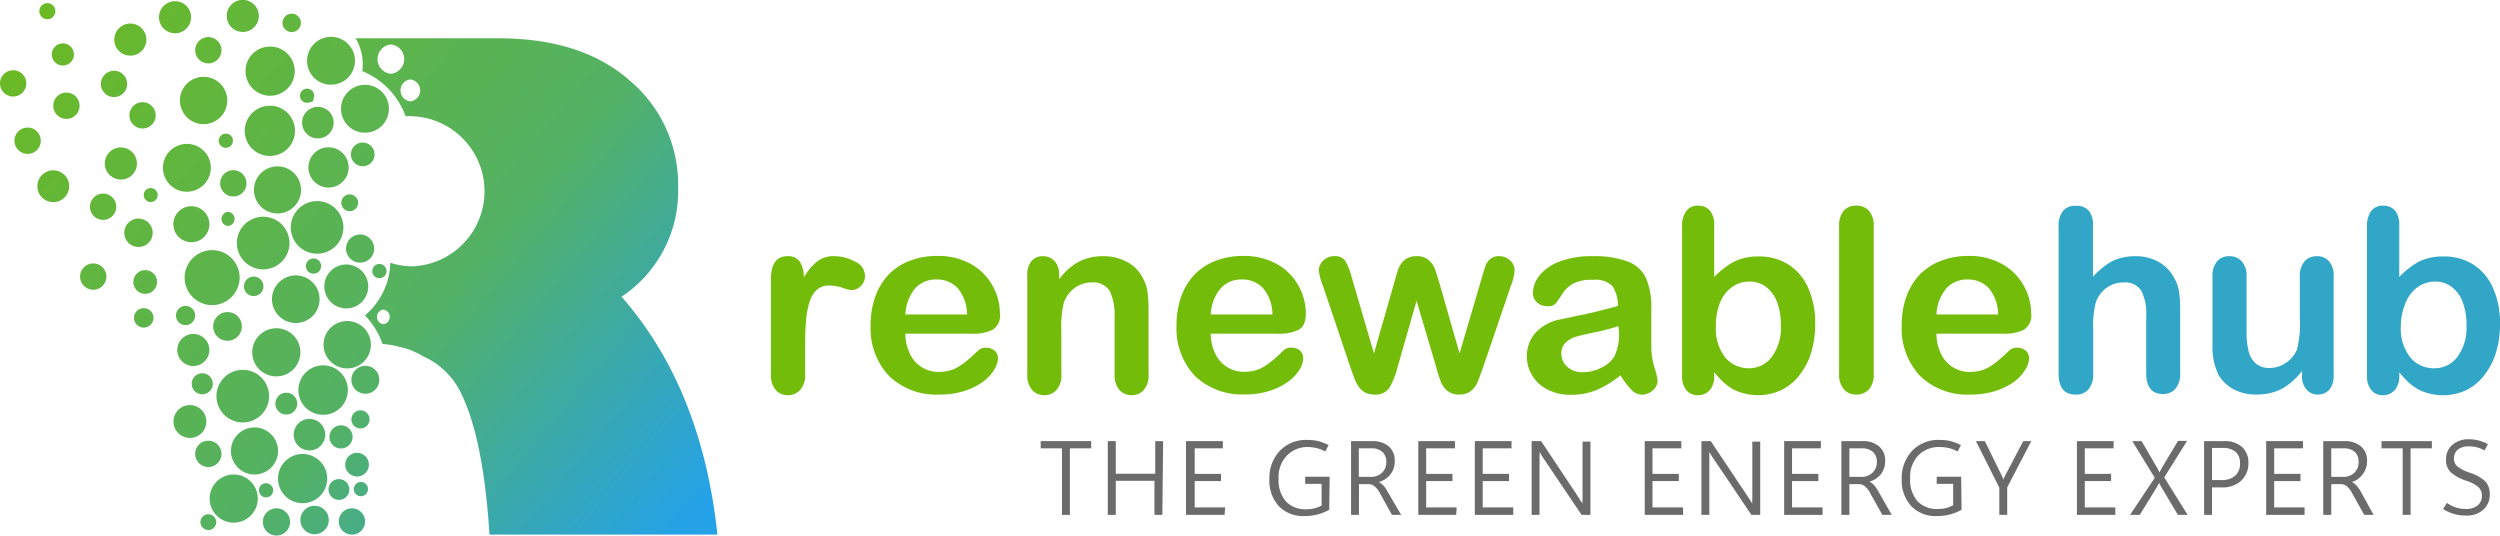<svg xmlns="http://www.w3.org/2000/svg" xmlns:xlink="http://www.w3.org/1999/xlink" viewBox="0 0 190.09 40.75"><defs><style>.cls-1{fill:url(#linear-gradient);}.cls-2{fill:url(#linear-gradient-2);}.cls-3{fill:url(#linear-gradient-3);}.cls-4{fill:url(#linear-gradient-4);}.cls-5{fill:url(#linear-gradient-5);}.cls-6{fill:url(#linear-gradient-6);}.cls-7{fill:url(#linear-gradient-7);}.cls-8{fill:url(#linear-gradient-8);}.cls-9{fill:url(#linear-gradient-9);}.cls-10{fill:url(#linear-gradient-10);}.cls-11{fill:url(#linear-gradient-11);}.cls-12{fill:url(#linear-gradient-12);}.cls-13{fill:url(#linear-gradient-13);}.cls-14{fill:url(#linear-gradient-14);}.cls-15{fill:url(#linear-gradient-15);}.cls-16{fill:url(#linear-gradient-16);}.cls-17{fill:url(#linear-gradient-17);}.cls-18{fill:url(#linear-gradient-18);}.cls-19{fill:url(#linear-gradient-19);}.cls-20{fill:url(#linear-gradient-20);}.cls-21{fill:url(#linear-gradient-21);}.cls-22{fill:url(#linear-gradient-22);}.cls-23{fill:url(#linear-gradient-23);}.cls-24{fill:url(#linear-gradient-24);}.cls-25{fill:url(#linear-gradient-25);}.cls-26{fill:url(#linear-gradient-26);}.cls-27{fill:url(#linear-gradient-27);}.cls-28{fill:url(#linear-gradient-28);}.cls-29{fill:url(#linear-gradient-29);}.cls-30{fill:url(#linear-gradient-30);}.cls-31{fill:url(#linear-gradient-31);}.cls-32{fill:url(#linear-gradient-32);}.cls-33{fill:url(#linear-gradient-33);}.cls-34{fill:url(#linear-gradient-34);}.cls-35{fill:url(#linear-gradient-35);}.cls-36{fill:url(#linear-gradient-36);}.cls-37{fill:url(#linear-gradient-37);}.cls-38{fill:url(#linear-gradient-38);}.cls-39{fill:url(#linear-gradient-39);}.cls-40{fill:url(#linear-gradient-40);}.cls-41{fill:url(#linear-gradient-41);}.cls-42{fill:url(#linear-gradient-42);}.cls-43{fill:url(#linear-gradient-43);}.cls-44{fill:url(#linear-gradient-44);}.cls-45{fill:url(#linear-gradient-45);}.cls-46{fill:url(#linear-gradient-46);}.cls-47{fill:url(#linear-gradient-47);}.cls-48{fill:url(#linear-gradient-48);}.cls-49{fill:url(#linear-gradient-49);}.cls-50{fill:url(#linear-gradient-50);}.cls-51{fill:url(#linear-gradient-51);}.cls-52{fill:url(#linear-gradient-52);}.cls-53{fill:url(#linear-gradient-53);}.cls-54{fill:url(#linear-gradient-54);}.cls-55{fill:url(#linear-gradient-55);}.cls-56{fill:url(#linear-gradient-56);}.cls-57{fill:url(#linear-gradient-57);}.cls-58{fill:url(#linear-gradient-58);}.cls-59{fill:url(#linear-gradient-59);}.cls-60{fill:url(#linear-gradient-60);}.cls-61{fill:url(#linear-gradient-61);}.cls-62{fill:url(#linear-gradient-62);}.cls-63{fill:url(#linear-gradient-63);}.cls-64{fill:url(#linear-gradient-64);}.cls-65{fill:url(#linear-gradient-65);}.cls-66{fill:url(#linear-gradient-66);}.cls-67{fill:url(#linear-gradient-67);}.cls-68{fill:url(#linear-gradient-68);}.cls-69{fill:url(#linear-gradient-69);}.cls-70{fill:url(#linear-gradient-70);}.cls-71{fill:url(#linear-gradient-71);}.cls-72{fill:url(#linear-gradient-72);}.cls-73{fill:#74bc0a;}.cls-74{fill:#31a6c6;}.cls-75{fill:#6b6b6b;}</style><linearGradient id="linear-gradient" x1="-18.06" y1="-0.05" x2="45.93" y2="53.64" gradientUnits="userSpaceOnUse"><stop offset="0" stop-color="#76bd04"/><stop offset="0.67" stop-color="#53b165"/><stop offset="0.97" stop-color="#25a2e7"/></linearGradient><linearGradient id="linear-gradient-2" x1="-15.88" y1="-2.64" x2="48.1" y2="51.05" xlink:href="#linear-gradient"/><linearGradient id="linear-gradient-3" x1="-19.7" y1="1.9" x2="44.29" y2="55.59" xlink:href="#linear-gradient"/><linearGradient id="linear-gradient-4" x1="-19.22" y1="1.34" x2="44.77" y2="55.03" xlink:href="#linear-gradient"/><linearGradient id="linear-gradient-5" x1="-8.97" y1="-10.88" x2="55.01" y2="42.82" xlink:href="#linear-gradient"/><linearGradient id="linear-gradient-6" x1="-15.23" y1="-3.42" x2="48.76" y2="50.27" xlink:href="#linear-gradient"/><linearGradient id="linear-gradient-7" x1="-9.33" y1="-13.18" x2="54.65" y2="40.51" xlink:href="#linear-gradient"/><linearGradient id="linear-gradient-8" x1="-11.8" y1="-7.51" x2="52.19" y2="46.18" xlink:href="#linear-gradient"/><linearGradient id="linear-gradient-9" x1="-2.5" y1="-18.59" x2="61.49" y2="35.1" xlink:href="#linear-gradient"/><linearGradient id="linear-gradient-10" x1="-9.06" y1="-10.77" x2="54.92" y2="42.92" xlink:href="#linear-gradient"/><linearGradient id="linear-gradient-11" x1="-7.22" y1="-12.96" x2="56.77" y2="40.73" xlink:href="#linear-gradient"/><linearGradient id="linear-gradient-12" x1="-3.41" y1="-17.5" x2="60.57" y2="36.19" xlink:href="#linear-gradient"/><linearGradient id="linear-gradient-13" x1="-4.74" y1="-15.92" x2="59.25" y2="37.77" xlink:href="#linear-gradient"/><linearGradient id="linear-gradient-14" x1="-8.8" y1="-11.08" x2="55.19" y2="42.61" xlink:href="#linear-gradient"/><linearGradient id="linear-gradient-15" x1="-16.45" y1="-1.96" x2="47.53" y2="51.73" xlink:href="#linear-gradient"/><linearGradient id="linear-gradient-16" x1="-12.8" y1="-6.31" x2="51.18" y2="47.38" xlink:href="#linear-gradient"/><linearGradient id="linear-gradient-17" x1="-10.65" y1="-8.87" x2="53.33" y2="44.82" xlink:href="#linear-gradient"/><linearGradient id="linear-gradient-18" x1="-10.33" y1="-9.26" x2="53.66" y2="44.43" xlink:href="#linear-gradient"/><linearGradient id="linear-gradient-19" x1="-5.19" y1="-15.38" x2="58.8" y2="38.31" xlink:href="#linear-gradient"/><linearGradient id="linear-gradient-20" x1="-14.54" y1="-4.24" x2="49.45" y2="49.45" xlink:href="#linear-gradient"/><linearGradient id="linear-gradient-21" x1="-7.41" y1="-12.74" x2="56.58" y2="40.95" xlink:href="#linear-gradient"/><linearGradient id="linear-gradient-22" x1="-17.36" y1="-0.88" x2="46.63" y2="52.81" xlink:href="#linear-gradient"/><linearGradient id="linear-gradient-23" x1="-2.69" y1="-18.37" x2="61.3" y2="35.33" xlink:href="#linear-gradient"/><linearGradient id="linear-gradient-24" x1="-18.82" y1="0.86" x2="45.17" y2="54.55" xlink:href="#linear-gradient"/><linearGradient id="linear-gradient-25" x1="-16.93" y1="-1.4" x2="47.06" y2="52.29" xlink:href="#linear-gradient"/><linearGradient id="linear-gradient-26" x1="-17.84" y1="-0.32" x2="46.15" y2="53.38" xlink:href="#linear-gradient"/><linearGradient id="linear-gradient-27" x1="-16.8" y1="-1.55" x2="47.18" y2="52.15" xlink:href="#linear-gradient"/><linearGradient id="linear-gradient-28" x1="-9.19" y1="-10.61" x2="54.79" y2="43.08" xlink:href="#linear-gradient"/><linearGradient id="linear-gradient-29" x1="-10.93" y1="-8.55" x2="53.06" y2="45.15" xlink:href="#linear-gradient"/><linearGradient id="linear-gradient-30" x1="-9.36" y1="-10.41" x2="54.63" y2="43.28" xlink:href="#linear-gradient"/><linearGradient id="linear-gradient-31" x1="-6.75" y1="-13.53" x2="57.24" y2="40.17" xlink:href="#linear-gradient"/><linearGradient id="linear-gradient-32" x1="-15.3" y1="-3.34" x2="48.69" y2="50.36" xlink:href="#linear-gradient"/><linearGradient id="linear-gradient-33" x1="-5.45" y1="-15.07" x2="58.53" y2="38.62" xlink:href="#linear-gradient"/><linearGradient id="linear-gradient-34" x1="-12.72" y1="-6.42" x2="51.27" y2="47.28" xlink:href="#linear-gradient"/><linearGradient id="linear-gradient-35" x1="-13.56" y1="-5.41" x2="50.43" y2="48.28" xlink:href="#linear-gradient"/><linearGradient id="linear-gradient-36" x1="-11.65" y1="-7.69" x2="52.34" y2="46" xlink:href="#linear-gradient"/><linearGradient id="linear-gradient-37" x1="-16.98" y1="-1.33" x2="47.01" y2="52.36" xlink:href="#linear-gradient"/><linearGradient id="linear-gradient-38" x1="-21.26" y1="3.77" x2="42.72" y2="57.46" xlink:href="#linear-gradient"/><linearGradient id="linear-gradient-39" x1="-23.8" y1="6.79" x2="40.19" y2="60.48" xlink:href="#linear-gradient"/><linearGradient id="linear-gradient-40" x1="-20.62" y1="3.01" x2="43.37" y2="56.7" xlink:href="#linear-gradient"/><linearGradient id="linear-gradient-41" x1="-22.13" y1="4.81" x2="41.86" y2="58.5" xlink:href="#linear-gradient"/><linearGradient id="linear-gradient-42" x1="-5.95" y1="-14.48" x2="58.03" y2="39.22" xlink:href="#linear-gradient"/><linearGradient id="linear-gradient-43" x1="-20.81" y1="3.23" x2="43.18" y2="56.92" xlink:href="#linear-gradient"/><linearGradient id="linear-gradient-44" x1="-11.22" y1="-8.2" x2="52.77" y2="45.49" xlink:href="#linear-gradient"/><linearGradient id="linear-gradient-45" x1="-13.19" y1="-5.85" x2="50.8" y2="47.84" xlink:href="#linear-gradient"/><linearGradient id="linear-gradient-46" x1="-18.49" y1="0.46" x2="45.5" y2="54.15" xlink:href="#linear-gradient"/><linearGradient id="linear-gradient-47" x1="-15.18" y1="-3.48" x2="48.8" y2="50.22" xlink:href="#linear-gradient"/><linearGradient id="linear-gradient-48" x1="-17.79" y1="-0.37" x2="46.2" y2="53.33" xlink:href="#linear-gradient"/><linearGradient id="linear-gradient-49" x1="-13.52" y1="-5.46" x2="50.47" y2="48.24" xlink:href="#linear-gradient"/><linearGradient id="linear-gradient-50" x1="-4.74" y1="-15.93" x2="59.25" y2="37.76" xlink:href="#linear-gradient"/><linearGradient id="linear-gradient-51" x1="-21.68" y1="4.26" x2="42.31" y2="57.95" xlink:href="#linear-gradient"/><linearGradient id="linear-gradient-52" x1="-20.39" y1="2.73" x2="43.6" y2="56.42" xlink:href="#linear-gradient"/><linearGradient id="linear-gradient-53" x1="-13.38" y1="-5.63" x2="50.61" y2="48.06" xlink:href="#linear-gradient"/><linearGradient id="linear-gradient-54" x1="-19.3" y1="1.43" x2="44.69" y2="55.12" xlink:href="#linear-gradient"/><linearGradient id="linear-gradient-55" x1="-15.29" y1="-3.35" x2="48.7" y2="50.35" xlink:href="#linear-gradient"/><linearGradient id="linear-gradient-56" x1="-10.87" y1="-8.62" x2="53.12" y2="45.07" xlink:href="#linear-gradient"/><linearGradient id="linear-gradient-57" x1="-10.37" y1="-9.22" x2="53.62" y2="44.47" xlink:href="#linear-gradient"/><linearGradient id="linear-gradient-58" x1="-13.52" y1="-5.46" x2="50.47" y2="48.23" xlink:href="#linear-gradient"/><linearGradient id="linear-gradient-59" x1="-16.8" y1="-1.55" x2="47.19" y2="52.14" xlink:href="#linear-gradient"/><linearGradient id="linear-gradient-60" x1="-9.74" y1="-9.97" x2="54.25" y2="43.73" xlink:href="#linear-gradient"/><linearGradient id="linear-gradient-61" x1="-3.78" y1="-17.06" x2="60.21" y2="36.63" xlink:href="#linear-gradient"/><linearGradient id="linear-gradient-62" x1="-6.15" y1="-14.24" x2="57.84" y2="39.45" xlink:href="#linear-gradient"/><linearGradient id="linear-gradient-63" x1="-10.65" y1="-8.88" x2="53.33" y2="44.82" xlink:href="#linear-gradient"/><linearGradient id="linear-gradient-64" x1="-8.2" y1="-11.8" x2="55.79" y2="41.9" xlink:href="#linear-gradient"/><linearGradient id="linear-gradient-65" x1="-13.15" y1="-5.9" x2="50.84" y2="47.79" xlink:href="#linear-gradient"/><linearGradient id="linear-gradient-66" x1="-15.17" y1="-3.49" x2="48.82" y2="50.2" xlink:href="#linear-gradient"/><linearGradient id="linear-gradient-67" x1="-4.98" y1="-15.63" x2="59.01" y2="38.06" xlink:href="#linear-gradient"/><linearGradient id="linear-gradient-68" x1="-18.19" y1="0.11" x2="45.8" y2="53.8" xlink:href="#linear-gradient"/><linearGradient id="linear-gradient-69" x1="-16.11" y1="-2.37" x2="47.88" y2="51.32" xlink:href="#linear-gradient"/><linearGradient id="linear-gradient-70" x1="-18.23" y1="0.16" x2="45.76" y2="53.85" xlink:href="#linear-gradient"/><linearGradient id="linear-gradient-71" x1="-12.69" y1="-6.45" x2="51.3" y2="47.25" xlink:href="#linear-gradient"/><linearGradient id="linear-gradient-72" x1="-15.2" y1="-3.45" x2="48.78" y2="50.24" xlink:href="#linear-gradient"/></defs><g id="Layer_1" data-name="Layer 1"><path class="cls-1" d="M19.56,33.47a2,2,0,1,0-1.94-1.95A2,2,0,0,0,19.56,33.47Z" transform="translate(-1.16 -1.35)"/><path class="cls-2" d="M18.46,27.26a1.09,1.09,0,1,0-1.09-1.08A1.08,1.08,0,0,0,18.46,27.26Z" transform="translate(-1.16 -1.35)"/><path class="cls-3" d="M20.51,37.43a1.79,1.79,0,1,0-1.79-1.79A1.8,1.8,0,0,0,20.51,37.43Z" transform="translate(-1.16 -1.35)"/><path class="cls-4" d="M24.16,39.61a1.87,1.87,0,1,0-1.86-1.87A1.87,1.87,0,0,0,24.16,39.61Z" transform="translate(-1.16 -1.35)"/><path class="cls-5" d="M18.34,11.51a.54.54,0,1,0,.53.53A.53.53,0,0,0,18.34,11.51Z" transform="translate(-1.16 -1.35)"/><path class="cls-6" d="M27.61,31a1.88,1.88,0,1,0-1.88,1.89A1.88,1.88,0,0,0,27.61,31Z" transform="translate(-1.16 -1.35)"/><circle class="cls-7" cx="15.48" cy="7.64" r="1.8"/><path class="cls-8" d="M18,18a.53.53,0,0,0,.53.53.54.54,0,0,0,0-1.07A.54.54,0,0,0,18,18Z" transform="translate(-1.16 -1.35)"/><path class="cls-9" d="M23.34,3.79a.7.7,0,1,0-.7-.7A.7.7,0,0,0,23.34,3.79Z" transform="translate(-1.16 -1.35)"/><path class="cls-10" d="M30,22.5a.54.54,0,1,0-.53-.53A.53.53,0,0,0,30,22.5Z" transform="translate(-1.16 -1.35)"/><path class="cls-11" d="M21.69,9.39a1.91,1.91,0,1,0,1.9,1.91A1.9,1.9,0,0,0,21.69,9.39Z" transform="translate(-1.16 -1.35)"/><path class="cls-12" d="M28.91,7.8a1.82,1.82,0,1,0,1.82,1.82A1.81,1.81,0,0,0,28.91,7.8Z" transform="translate(-1.16 -1.35)"/><path class="cls-13" d="M24.52,9.17a.5.5,0,0,0,.21-.05h.06A.22.22,0,0,0,25,8.91a.13.13,0,0,0,0-.06.54.54,0,0,0,.05-.22.54.54,0,1,0-.53.54Z" transform="translate(-1.16 -1.35)"/><path class="cls-14" d="M29.61,20.25a1.07,1.07,0,1,0-1.07,1.07A1.07,1.07,0,0,0,29.61,20.25Z" transform="translate(-1.16 -1.35)"/><path class="cls-15" d="M27.09,35.45a.88.88,0,1,0-.88-.88A.87.87,0,0,0,27.09,35.45Z" transform="translate(-1.16 -1.35)"/><path class="cls-16" d="M29.36,27.56a1.8,1.8,0,1,0-1.79,1.8A1.79,1.79,0,0,0,29.36,27.56Z" transform="translate(-1.16 -1.35)"/><path class="cls-17" d="M27.49,21.46a1.67,1.67,0,1,0,1.67,1.67A1.68,1.68,0,0,0,27.49,21.46Z" transform="translate(-1.16 -1.35)"/><path class="cls-18" d="M18.9,14.29a1,1,0,1,0,1,1A1,1,0,0,0,18.9,14.29Z" transform="translate(-1.16 -1.35)"/><path class="cls-19" d="M29.64,13.09a.9.9,0,1,0-.9.9A.9.9,0,0,0,29.64,13.09Z" transform="translate(-1.16 -1.35)"/><path class="cls-20" d="M19.38,22.47a2.09,2.09,0,1,0-2.09,2.08A2.1,2.1,0,0,0,19.38,22.47Z" transform="translate(-1.16 -1.35)"/><path class="cls-21" d="M27.11,16.76a.64.64,0,1,0,.64-.63A.64.64,0,0,0,27.11,16.76Z" transform="translate(-1.16 -1.35)"/><path class="cls-22" d="M24.69,35.6a1.2,1.2,0,1,0-1.2-1.2A1.2,1.2,0,0,0,24.69,35.6Z" transform="translate(-1.16 -1.35)"/><path class="cls-23" d="M26.32,7.79A1.82,1.82,0,1,0,24.51,6,1.81,1.81,0,0,0,26.32,7.79Z" transform="translate(-1.16 -1.35)"/><path class="cls-24" d="M16.54,31.33a.8.8,0,1,0-.8-.79A.79.79,0,0,0,16.54,31.33Z" transform="translate(-1.16 -1.35)"/><path class="cls-25" d="M22.93,31.21a.83.83,0,1,0,.83.83A.83.83,0,0,0,22.93,31.21Z" transform="translate(-1.16 -1.35)"/><path class="cls-26" d="M15.86,29.18A1.22,1.22,0,1,0,14.64,28,1.22,1.22,0,0,0,15.86,29.18Z" transform="translate(-1.16 -1.35)"/><path class="cls-27" d="M16,25.34a.73.73,0,1,0-.73.73A.73.73,0,0,0,16,25.34Z" transform="translate(-1.16 -1.35)"/><path class="cls-28" d="M22.26,14a1.79,1.79,0,1,0,1.79,1.79A1.79,1.79,0,0,0,22.26,14Z" transform="translate(-1.16 -1.35)"/><path class="cls-29" d="M25,21a.58.58,0,1,0,.58.57A.58.58,0,0,0,25,21Z" transform="translate(-1.16 -1.35)"/><path class="cls-30" d="M27.27,18.69a2,2,0,1,0-1.95,1.95A2,2,0,0,0,27.27,18.69Z" transform="translate(-1.16 -1.35)"/><path class="cls-31" d="M26.14,12.55a1.53,1.53,0,1,0,1.53,1.52A1.53,1.53,0,0,0,26.14,12.55Z" transform="translate(-1.16 -1.35)"/><path class="cls-32" d="M22.21,26.31A1.83,1.83,0,1,0,24,28.13,1.83,1.83,0,0,0,22.21,26.31Z" transform="translate(-1.16 -1.35)"/><path class="cls-33" d="M25.22,9.48a1.2,1.2,0,0,0,0,2.39,1.2,1.2,0,1,0,0-2.39Z" transform="translate(-1.16 -1.35)"/><path class="cls-34" d="M25.46,24.1a1.81,1.81,0,1,0-1.81,1.81A1.81,1.81,0,0,0,25.46,24.1Z" transform="translate(-1.16 -1.35)"/><path class="cls-35" d="M20.45,23.86a.74.74,0,1,0-.74-.73A.73.73,0,0,0,20.45,23.86Z" transform="translate(-1.16 -1.35)"/><path class="cls-36" d="M23.17,19.88a2,2,0,1,0-2,1.95A2,2,0,0,0,23.17,19.88Z" transform="translate(-1.16 -1.35)"/><path class="cls-37" d="M28.32,35.78a.9.9,0,1,0,.89.9A.9.9,0,0,0,28.32,35.78Z" transform="translate(-1.16 -1.35)"/><path class="cls-38" d="M18,35.86a1,1,0,1,0-1,1A1,1,0,0,0,18,35.86Z" transform="translate(-1.16 -1.35)"/><path class="cls-39" d="M17,40.45a.6.6,0,1,0,.6.6A.6.6,0,0,0,17,40.45Z" transform="translate(-1.16 -1.35)"/><path class="cls-40" d="M16.85,33.4a1.25,1.25,0,1,0-1.25,1.25A1.25,1.25,0,0,0,16.85,33.4Z" transform="translate(-1.16 -1.35)"/><path class="cls-41" d="M18.93,37.43a1.83,1.83,0,1,0,1.83,1.83A1.83,1.83,0,0,0,18.93,37.43Z" transform="translate(-1.16 -1.35)"/><path class="cls-42" d="M14.47,3.88a1.22,1.22,0,1,0-1.22-1.22A1.22,1.22,0,0,0,14.47,3.88Z" transform="translate(-1.16 -1.35)"/><path class="cls-43" d="M21.93,38.64a.54.54,0,1,0-.54.53A.54.54,0,0,0,21.93,38.64Z" transform="translate(-1.16 -1.35)"/><path class="cls-44" d="M17.19,14.11a1.82,1.82,0,1,0-1.82,1.82A1.83,1.83,0,0,0,17.19,14.11Z" transform="translate(-1.16 -1.35)"/><path class="cls-45" d="M15.71,19.77a1.37,1.37,0,1,0-1.37-1.37A1.38,1.38,0,0,0,15.71,19.77Z" transform="translate(-1.16 -1.35)"/><path class="cls-46" d="M27.72,38.57a.79.79,0,1,0-.79.79A.78.78,0,0,0,27.72,38.57Z" transform="translate(-1.16 -1.35)"/><path class="cls-47" d="M28.57,32.55a.69.69,0,1,0,.69.69A.69.69,0,0,0,28.57,32.55Z" transform="translate(-1.16 -1.35)"/><path class="cls-48" d="M28.6,38a.54.54,0,1,0,.54.53A.53.53,0,0,0,28.6,38Z" transform="translate(-1.16 -1.35)"/><path class="cls-49" d="M29,29.17a1.06,1.06,0,1,0,1,1.06A1.05,1.05,0,0,0,29,29.17Z" transform="translate(-1.16 -1.35)"/><path class="cls-50" d="M48.42,23.91a9.63,9.63,0,0,0,4.3-8.35,10.31,10.31,0,0,0-3.66-8.07Q45.4,4.25,39,4.26H28.2a3.88,3.88,0,0,1,.51,2.5A5.84,5.84,0,0,1,32,10.19a4.58,4.58,0,0,1,.53,0,5.71,5.71,0,0,1,0,11.41,5.49,5.49,0,0,1-1.69-.27,5.42,5.42,0,0,1-1.93,4,6,6,0,0,1,1.34,2.18,5.46,5.46,0,0,1,1.22.2,5.51,5.51,0,0,1,1.83.72,5.79,5.79,0,0,1,3,3Q37.92,34.84,38.38,42H55.71Q54.53,30.88,48.42,23.91ZM30.88,4.73a1.12,1.12,0,0,1,0,2.23A1.12,1.12,0,0,1,30.88,4.73Zm1.48,4.33a.84.84,0,0,1,0-1.67A.84.84,0,0,1,32.36,9.06ZM30.31,26a.56.56,0,0,1,0-1.11A.56.56,0,0,1,30.31,26Z" transform="translate(-1.16 -1.35)"/><path class="cls-51" d="M22.18,40a1,1,0,0,0,0,2.07,1,1,0,1,0,0-2.07Z" transform="translate(-1.16 -1.35)"/><path class="cls-52" d="M25.08,39.81a1.08,1.08,0,1,0,1.08,1.08A1.08,1.08,0,0,0,25.08,39.81Z" transform="translate(-1.16 -1.35)"/><path class="cls-53" d="M12.62,15.65a.52.52,0,0,0-.53.53.53.53,0,0,0,.53.53.53.53,0,0,0,.53-.53A.53.53,0,0,0,12.62,15.65Z" transform="translate(-1.16 -1.35)"/><path class="cls-54" d="M27.92,40a1,1,0,1,0,1,1A1,1,0,0,0,27.92,40Z" transform="translate(-1.16 -1.35)"/><path class="cls-55" d="M9,16.07a1,1,0,1,0,1,1A1,1,0,0,0,9,16.07Z" transform="translate(-1.16 -1.35)"/><path class="cls-56" d="M5.1,5.49a.84.84,0,0,0,1.68,0,.84.84,0,0,0-1.68,0Z" transform="translate(-1.16 -1.35)"/><path class="cls-57" d="M9.83,8.73a1,1,0,1,0-1-1A1,1,0,0,0,9.83,8.73Z" transform="translate(-1.16 -1.35)"/><path class="cls-58" d="M3.16,7.69a1,1,0,1,0-1,1A1,1,0,0,0,3.16,7.69Z" transform="translate(-1.16 -1.35)"/><path class="cls-59" d="M12.2,21.89a.9.9,0,1,0,.9.89A.89.89,0,0,0,12.2,21.89Z" transform="translate(-1.16 -1.35)"/><path class="cls-60" d="M4.76,2.81a.61.61,0,1,0-.61-.61A.61.61,0,0,0,4.76,2.81Z" transform="translate(-1.16 -1.35)"/><path class="cls-61" d="M19.61,3.78A1.22,1.22,0,1,0,18.4,2.56,1.22,1.22,0,0,0,19.61,3.78Z" transform="translate(-1.16 -1.35)"/><path class="cls-62" d="M17,6.17a1,1,0,1,0-1-1A1,1,0,0,0,17,6.17Z" transform="translate(-1.16 -1.35)"/><path class="cls-63" d="M11,10.12a1,1,0,1,0,1-1A1,1,0,0,0,11,10.12Z" transform="translate(-1.16 -1.35)"/><path class="cls-64" d="M11.06,5.58A1.22,1.22,0,1,0,9.85,4.37,1.21,1.21,0,0,0,11.06,5.58Z" transform="translate(-1.16 -1.35)"/><path class="cls-65" d="M11.57,13.83A1.22,1.22,0,1,0,10.35,15,1.21,1.21,0,0,0,11.57,13.83Z" transform="translate(-1.16 -1.35)"/><path class="cls-66" d="M12.77,19.05a1.08,1.08,0,1,0-2.16,0,1.08,1.08,0,1,0,2.16,0Z" transform="translate(-1.16 -1.35)"/><path class="cls-67" d="M19.83,6.75a1.87,1.87,0,1,0,1.86-1.86A1.86,1.86,0,0,0,19.83,6.75Z" transform="translate(-1.16 -1.35)"/><path class="cls-68" d="M12.09,24.78a.74.74,0,1,0,.74.74A.74.74,0,0,0,12.09,24.78Z" transform="translate(-1.16 -1.35)"/><path class="cls-69" d="M5.2,14.3a1.21,1.21,0,1,0,1.22,1.21A1.21,1.21,0,0,0,5.2,14.3Z" transform="translate(-1.16 -1.35)"/><path class="cls-70" d="M8.25,21.38a1,1,0,1,0,1,1A1,1,0,0,0,8.25,21.38Z" transform="translate(-1.16 -1.35)"/><path class="cls-71" d="M6.21,8.39a1,1,0,1,0,1,1A1,1,0,0,0,6.21,8.39Z" transform="translate(-1.16 -1.35)"/><path class="cls-72" d="M3.26,11.05a1,1,0,1,0,1,1A1,1,0,0,0,3.26,11.05Z" transform="translate(-1.16 -1.35)"/><path class="cls-73" d="M62.38,27.61v2.16A1.68,1.68,0,0,1,62,31a1.25,1.25,0,0,1-.94.4,1.21,1.21,0,0,1-.92-.4,1.72,1.72,0,0,1-.36-1.18V22.58c0-1.17.42-1.75,1.26-1.75a1.06,1.06,0,0,1,.93.41,2.24,2.24,0,0,1,.31,1.2,4.6,4.6,0,0,1,1-1.2,2,2,0,0,1,1.31-.41,3.35,3.35,0,0,1,1.58.41,1.21,1.21,0,0,1,.76,1.08,1,1,0,0,1-.32.78,1,1,0,0,1-.71.31,3.19,3.19,0,0,1-.68-.18,3.48,3.48,0,0,0-1-.17,1.38,1.38,0,0,0-.92.3,1.89,1.89,0,0,0-.56.88,5.77,5.77,0,0,0-.28,1.4C62.4,26.18,62.38,26.84,62.38,27.61Z" transform="translate(-1.16 -1.35)"/><path class="cls-73" d="M75,26.72H70a3.52,3.52,0,0,0,.36,1.56,2.38,2.38,0,0,0,2.18,1.35,3.24,3.24,0,0,0,.85-.11,2.59,2.59,0,0,0,.74-.34,4.76,4.76,0,0,0,.66-.5c.21-.17.47-.41.79-.72a.86.86,0,0,1,.57-.17,1,1,0,0,1,.64.22.77.77,0,0,1,.25.62,1.66,1.66,0,0,1-.28.82,3.22,3.22,0,0,1-.82.9,5,5,0,0,1-1.4.71,6,6,0,0,1-1.92.29,5.16,5.16,0,0,1-3.88-1.43,5.28,5.28,0,0,1-1.38-3.85,6.43,6.43,0,0,1,.34-2.13,4.72,4.72,0,0,1,1-1.68,4.33,4.33,0,0,1,1.61-1.07,5.72,5.72,0,0,1,2.12-.38,5.11,5.11,0,0,1,2.6.64,4.23,4.23,0,0,1,1.62,1.66,4.31,4.31,0,0,1,.54,2.06,1.28,1.28,0,0,1-.56,1.26A3.35,3.35,0,0,1,75,26.72ZM70,25.26h4.69a3.15,3.15,0,0,0-.71-2,2.15,2.15,0,0,0-1.64-.66,2.11,2.11,0,0,0-1.59.67A3.36,3.36,0,0,0,70,25.26Z" transform="translate(-1.16 -1.35)"/><path class="cls-73" d="M81.7,22.26v.32a4.5,4.5,0,0,1,1.49-1.33,4,4,0,0,1,1.86-.42,3.7,3.7,0,0,1,1.83.45,2.76,2.76,0,0,1,1.2,1.26,2.91,2.91,0,0,1,.33,1,10.58,10.58,0,0,1,.08,1.4v4.81A1.72,1.72,0,0,1,88.13,31a1.18,1.18,0,0,1-.92.4,1.2,1.2,0,0,1-.94-.41,1.71,1.71,0,0,1-.36-1.17V25.46a4.38,4.38,0,0,0-.35-1.95,1.46,1.46,0,0,0-1.42-.68,2.13,2.13,0,0,0-1.26.41,2.33,2.33,0,0,0-.83,1.13,8,8,0,0,0-.19,2.16v3.24A1.64,1.64,0,0,1,81.49,31a1.22,1.22,0,0,1-.94.4,1.19,1.19,0,0,1-.92-.41,1.71,1.71,0,0,1-.36-1.17V22.3a1.64,1.64,0,0,1,.32-1.1,1.11,1.11,0,0,1,.89-.37,1.26,1.26,0,0,1,.61.16,1.17,1.17,0,0,1,.44.49A1.67,1.67,0,0,1,81.7,22.26Z" transform="translate(-1.16 -1.35)"/><path class="cls-73" d="M98.28,26.72H93.22a3.52,3.52,0,0,0,.36,1.56,2.45,2.45,0,0,0,.92,1,2.38,2.38,0,0,0,1.26.34,3.24,3.24,0,0,0,.85-.11,2.47,2.47,0,0,0,.74-.34,5.56,5.56,0,0,0,.67-.5q.3-.25.78-.72a.88.88,0,0,1,.57-.17A1,1,0,0,1,100,28a.77.77,0,0,1,.25.62,1.74,1.74,0,0,1-.27.82,3.44,3.44,0,0,1-.83.9,5,5,0,0,1-1.39.71,6,6,0,0,1-1.93.29A5.18,5.18,0,0,1,92,29.92a5.28,5.28,0,0,1-1.38-3.85,6.43,6.43,0,0,1,.34-2.13,4.72,4.72,0,0,1,1-1.68,4.33,4.33,0,0,1,1.61-1.07,5.72,5.72,0,0,1,2.12-.38,5.11,5.11,0,0,1,2.6.64,4.23,4.23,0,0,1,1.62,1.66,4.31,4.31,0,0,1,.54,2.06c0,.65-.18,1.07-.56,1.26A3.35,3.35,0,0,1,98.28,26.72Zm-5.06-1.46h4.69a3.15,3.15,0,0,0-.71-2,2.15,2.15,0,0,0-1.64-.66,2.08,2.08,0,0,0-1.58.67A3.3,3.3,0,0,0,93.22,25.26Z" transform="translate(-1.16 -1.35)"/><path class="cls-73" d="M103.94,22.44l1.69,5.78,1.54-5.37c.16-.56.28-1,.36-1.15a1.57,1.57,0,0,1,.44-.59,1.38,1.38,0,0,1,.9-.28,1.36,1.36,0,0,1,.9.28,1.62,1.62,0,0,1,.46.61c.09.22.21.59.37,1.13l1.54,5.37,1.7-5.78c.12-.41.21-.72.28-.9a1.11,1.11,0,0,1,.35-.49,1,1,0,0,1,.71-.22,1.14,1.14,0,0,1,.8.32,1,1,0,0,1,.34.76,3.71,3.71,0,0,1-.29,1.2l-2.11,6.2c-.19.52-.33.9-.43,1.14a1.65,1.65,0,0,1-.48.62,1.35,1.35,0,0,1-.89.28,1.37,1.37,0,0,1-.93-.3,1.66,1.66,0,0,1-.49-.72,10,10,0,0,1-.35-1.11l-1.48-5-1.43,5a6.32,6.32,0,0,1-.62,1.59,1.25,1.25,0,0,1-1.16.54,1.51,1.51,0,0,1-.73-.17,1.46,1.46,0,0,1-.49-.47,3.3,3.3,0,0,1-.35-.73l-.24-.67-2.09-6.2a4.42,4.42,0,0,1-.32-1.2,1,1,0,0,1,.34-.75,1.1,1.1,0,0,1,.81-.33.93.93,0,0,1,.87.37A5.3,5.3,0,0,1,103.94,22.44Z" transform="translate(-1.16 -1.35)"/><path class="cls-73" d="M124.38,29.89A8.05,8.05,0,0,1,122.57,31a5.12,5.12,0,0,1-2,.37,3.72,3.72,0,0,1-1.74-.4,2.85,2.85,0,0,1-1.16-1.06,2.71,2.71,0,0,1-.41-1.46,2.6,2.6,0,0,1,.67-1.81,3.37,3.37,0,0,1,1.85-1l1.22-.26c.65-.13,1.21-.25,1.67-.37s1-.24,1.51-.4a2.71,2.71,0,0,0-.41-1.5,1.84,1.84,0,0,0-1.51-.48,3,3,0,0,0-1.48.28,2.37,2.37,0,0,0-.85.82,8.77,8.77,0,0,1-.51.73.83.83,0,0,1-.63.17,1.08,1.08,0,0,1-.75-.28.9.9,0,0,1-.32-.71,2.15,2.15,0,0,1,.49-1.33,3.44,3.44,0,0,1,1.5-1.06,6.73,6.73,0,0,1,2.55-.42,7.14,7.14,0,0,1,2.68.41,2.47,2.47,0,0,1,1.38,1.27,5.54,5.54,0,0,1,.4,2.31v1.54c0,.43,0,.9,0,1.42a5.28,5.28,0,0,0,.24,1.52,4.72,4.72,0,0,1,.24,1,1,1,0,0,1-.37.73,1.25,1.25,0,0,1-.85.33,1.15,1.15,0,0,1-.78-.38A5.57,5.57,0,0,1,124.38,29.89Zm-.17-3.74a16.23,16.23,0,0,1-1.65.44c-.72.15-1.22.26-1.5.34a2.06,2.06,0,0,0-.8.42,1.11,1.11,0,0,0-.38.89,1.32,1.32,0,0,0,.45,1,1.66,1.66,0,0,0,1.16.41,3,3,0,0,0,1.42-.34,2.23,2.23,0,0,0,1-.86,3.89,3.89,0,0,0,.35-1.93Z" transform="translate(-1.16 -1.35)"/><path class="cls-73" d="M131.5,18.46v3.95A6.35,6.35,0,0,1,133,21.25a4.09,4.09,0,0,1,1.88-.4,4.13,4.13,0,0,1,2.26.61,4,4,0,0,1,1.5,1.77,6.49,6.49,0,0,1,.54,2.75,7.32,7.32,0,0,1-.3,2.16,5.16,5.16,0,0,1-.87,1.7A3.9,3.9,0,0,1,136.62,31a4.2,4.2,0,0,1-2.9.25,3.38,3.38,0,0,1-.9-.37,4.72,4.72,0,0,1-.63-.48c-.17-.16-.4-.41-.69-.74v.26a1.58,1.58,0,0,1-.34,1.1,1.2,1.2,0,0,1-.9.38,1.11,1.11,0,0,1-.87-.38,1.62,1.62,0,0,1-.33-1.1V18.58a1.9,1.9,0,0,1,.32-1.19,1.06,1.06,0,0,1,.88-.4,1.11,1.11,0,0,1,.92.38A1.63,1.63,0,0,1,131.5,18.46Zm.13,7.69a3.57,3.57,0,0,0,.7,2.37,2.33,2.33,0,0,0,1.86.83,2.14,2.14,0,0,0,1.68-.85,3.72,3.72,0,0,0,.7-2.43,4.88,4.88,0,0,0-.29-1.76,2.68,2.68,0,0,0-.83-1.14,2.07,2.07,0,0,0-1.26-.41,2.22,2.22,0,0,0-1.32.41,2.62,2.62,0,0,0-.91,1.16A4.55,4.55,0,0,0,131.63,26.15Z" transform="translate(-1.16 -1.35)"/><path class="cls-73" d="M141,29.77V18.56a1.77,1.77,0,0,1,.34-1.18,1.18,1.18,0,0,1,.93-.39,1.22,1.22,0,0,1,1,.39,1.7,1.7,0,0,1,.36,1.18V29.77a1.68,1.68,0,0,1-.36,1.18,1.26,1.26,0,0,1-1,.4,1.19,1.19,0,0,1-.92-.41A1.71,1.71,0,0,1,141,29.77Z" transform="translate(-1.16 -1.35)"/><path class="cls-73" d="M153.46,26.72H148.4a3.52,3.52,0,0,0,.36,1.56,2.38,2.38,0,0,0,2.18,1.35,3.24,3.24,0,0,0,.85-.11,2.59,2.59,0,0,0,.74-.34,4.76,4.76,0,0,0,.66-.5c.21-.17.47-.41.79-.72a.86.86,0,0,1,.57-.17,1,1,0,0,1,.64.22.77.77,0,0,1,.25.62,1.66,1.66,0,0,1-.28.82,3.22,3.22,0,0,1-.82.9,5,5,0,0,1-1.4.71,6,6,0,0,1-1.92.29,5.16,5.16,0,0,1-3.88-1.43,5.28,5.28,0,0,1-1.38-3.85,6.43,6.43,0,0,1,.34-2.13,4.85,4.85,0,0,1,1-1.68,4.45,4.45,0,0,1,1.62-1.07,5.72,5.72,0,0,1,2.12-.38,5.11,5.11,0,0,1,2.6.64,4.23,4.23,0,0,1,1.62,1.66,4.31,4.31,0,0,1,.54,2.06,1.28,1.28,0,0,1-.56,1.26A3.38,3.38,0,0,1,153.46,26.72Zm-5.06-1.46h4.69a3.15,3.15,0,0,0-.71-2,2.15,2.15,0,0,0-1.64-.66,2.08,2.08,0,0,0-1.58.67A3.3,3.3,0,0,0,148.4,25.26Z" transform="translate(-1.16 -1.35)"/><path class="cls-74" d="M160.3,18.56V22.4a5.59,5.59,0,0,1,1-.9,3.23,3.23,0,0,1,1-.5,4.28,4.28,0,0,1,1.22-.17,3.59,3.59,0,0,1,1.75.42,3,3,0,0,1,1.19,1.21,2.81,2.81,0,0,1,.37,1,7.39,7.39,0,0,1,.1,1.32v4.95a1.72,1.72,0,0,1-.36,1.18,1.21,1.21,0,0,1-.94.4c-.85,0-1.28-.53-1.28-1.58V25.41A3.94,3.94,0,0,0,164,23.5a1.44,1.44,0,0,0-1.4-.67,2.13,2.13,0,0,0-1.25.39,2.42,2.42,0,0,0-.82,1.08,6.79,6.79,0,0,0-.21,2.05v3.42a1.76,1.76,0,0,1-.35,1.17,1.2,1.2,0,0,1-1,.41c-.85,0-1.28-.53-1.28-1.58V18.56a1.75,1.75,0,0,1,.34-1.18A1.17,1.17,0,0,1,159,17a1.21,1.21,0,0,1,1,.39A1.77,1.77,0,0,1,160.3,18.56Z" transform="translate(-1.16 -1.35)"/><path class="cls-74" d="M176.2,29.89v-.33a5.68,5.68,0,0,1-1,1,3.5,3.5,0,0,1-1.11.59,4.57,4.57,0,0,1-1.39.2,3.59,3.59,0,0,1-1.68-.39,2.9,2.9,0,0,1-1.15-1.07,4.77,4.77,0,0,1-.48-2.37V22.38a1.68,1.68,0,0,1,.35-1.16,1.18,1.18,0,0,1,.93-.39,1.21,1.21,0,0,1,.94.39,1.6,1.6,0,0,1,.37,1.16v4.14a6,6,0,0,0,.15,1.51,1.82,1.82,0,0,0,.54.95,1.57,1.57,0,0,0,1.07.35,2.18,2.18,0,0,0,1.23-.39,2.35,2.35,0,0,0,.84-1,8,8,0,0,0,.22-2.41V22.38a1.65,1.65,0,0,1,.36-1.16,1.21,1.21,0,0,1,.94-.39,1.17,1.17,0,0,1,.92.39,1.63,1.63,0,0,1,.35,1.16v7.49a1.64,1.64,0,0,1-.33,1.11,1.15,1.15,0,0,1-.87.37,1.11,1.11,0,0,1-.87-.39A1.49,1.49,0,0,1,176.2,29.89Z" transform="translate(-1.16 -1.35)"/><path class="cls-74" d="M183.59,18.46v3.95a6.12,6.12,0,0,1,1.48-1.16,4.09,4.09,0,0,1,1.88-.4,4.13,4.13,0,0,1,2.26.61,4,4,0,0,1,1.5,1.77,6.49,6.49,0,0,1,.54,2.75,7.32,7.32,0,0,1-.3,2.16,5.16,5.16,0,0,1-.87,1.7A3.78,3.78,0,0,1,188.71,31a4.09,4.09,0,0,1-1.79.4,4,4,0,0,1-1.12-.15,3.38,3.38,0,0,1-.9-.37,4.72,4.72,0,0,1-.63-.48,9.68,9.68,0,0,1-.68-.74v.26a1.58,1.58,0,0,1-.35,1.1,1.18,1.18,0,0,1-.89.38,1.11,1.11,0,0,1-.88-.38,1.62,1.62,0,0,1-.33-1.1V18.58a1.9,1.9,0,0,1,.32-1.19,1.06,1.06,0,0,1,.89-.4,1.14,1.14,0,0,1,.92.38A1.69,1.69,0,0,1,183.59,18.46Zm.12,7.69a3.57,3.57,0,0,0,.71,2.37,2.31,2.31,0,0,0,1.85.83A2.14,2.14,0,0,0,188,28.5a3.72,3.72,0,0,0,.7-2.43,4.67,4.67,0,0,0-.29-1.76,2.53,2.53,0,0,0-.83-1.14,2,2,0,0,0-1.26-.41,2.27,2.27,0,0,0-1.32.41,2.69,2.69,0,0,0-.91,1.16A4.55,4.55,0,0,0,183.71,26.15Z" transform="translate(-1.16 -1.35)"/><path class="cls-75" d="M84.13,35.44H82.51V40.5h-.6V35.44H80.29v-.55h3.84Z" transform="translate(-1.16 -1.35)"/><path class="cls-75" d="M89.54,40.5h-.6V37.91H86V40.5h-.61V34.89H86v2.48h3V34.89h.6Z" transform="translate(-1.16 -1.35)"/><path class="cls-75" d="M94.27,40.5H91.34V34.89h2.8v.55H92v1.94h2v.55H92v2h2.32Z" transform="translate(-1.16 -1.35)"/><path class="cls-75" d="M102.23,40.11a3.78,3.78,0,0,1-.89.36,3.85,3.85,0,0,1-1,.12,2.57,2.57,0,0,1-1.94-.75,2.87,2.87,0,0,1-.72-2.07,3,3,0,0,1,.8-2.15,2.74,2.74,0,0,1,2.07-.82,3.76,3.76,0,0,1,.85.09,4.77,4.77,0,0,1,.78.3l-.25.49a2.91,2.91,0,0,0-.66-.26,3.24,3.24,0,0,0-.72-.08A2.16,2.16,0,0,0,99,36a2.35,2.35,0,0,0-.62,1.74,2.45,2.45,0,0,0,.55,1.73,2,2,0,0,0,1.54.6,2.48,2.48,0,0,0,.63-.07,2.41,2.41,0,0,0,.55-.21V38.14h-1.25V37.6h1.86Z" transform="translate(-1.16 -1.35)"/><path class="cls-75" d="M107.7,40.5H107l-.89-1.6a1.69,1.69,0,0,0-.47-.6.74.74,0,0,0-.5-.14h-.65V40.5h-.6V34.89h1.63a1.88,1.88,0,0,1,1.22.39,1.38,1.38,0,0,1,.47,1.12,1.59,1.59,0,0,1-.31,1A1.66,1.66,0,0,1,106,38h0a1.59,1.59,0,0,1,.33.25,1.9,1.9,0,0,1,.3.42Zm-3.22-5.06v2.17h.9a1.21,1.21,0,0,0,.86-.31,1.11,1.11,0,0,0,.33-.84,1,1,0,0,0-.3-.75,1.22,1.22,0,0,0-.86-.27Z" transform="translate(-1.16 -1.35)"/><path class="cls-75" d="M111.88,40.5H109V34.89h2.79v.55h-2.19v1.94h2v.55h-2v2h2.32Z" transform="translate(-1.16 -1.35)"/><path class="cls-75" d="M116.22,40.5H113.3V34.89h2.79v.55H113.9v1.94h2v.55h-2v2h2.32Z" transform="translate(-1.16 -1.35)"/><path class="cls-75" d="M122.09,40.5h-.67l-3-4.45-.1-.17a1.14,1.14,0,0,1-.1-.19h0a1.44,1.44,0,0,1,0,.24c0,.1,0,.24,0,.39V40.5h-.6V34.89h.72l2.92,4.39c0,.08.1.15.13.21l.1.16h0a1.26,1.26,0,0,1,0-.3c0-.12,0-.26,0-.42v-4h.6Z" transform="translate(-1.16 -1.35)"/><path class="cls-75" d="M129.14,40.5h-2.92V34.89H129v.55h-2.19v1.94h2v.55h-2v2h2.32Z" transform="translate(-1.16 -1.35)"/><path class="cls-75" d="M135,40.5h-.67l-3-4.45-.1-.17a1.14,1.14,0,0,1-.1-.19h0a1.44,1.44,0,0,1,0,.24c0,.1,0,.24,0,.39V40.5h-.6V34.89h.71l2.93,4.39.13.21.1.16h0a1.26,1.26,0,0,1,0-.3c0-.12,0-.26,0-.42v-4h.6Z" transform="translate(-1.16 -1.35)"/><path class="cls-75" d="M139.74,40.5h-2.92V34.89h2.79v.55h-2.19v1.94h2v.55h-2v2h2.32Z" transform="translate(-1.16 -1.35)"/><path class="cls-75" d="M145,40.5h-.71l-.9-1.6a1.69,1.69,0,0,0-.46-.6.79.79,0,0,0-.51-.14h-.64V40.5h-.61V34.89h1.64a1.85,1.85,0,0,1,1.21.39,1.36,1.36,0,0,1,.48,1.12,1.6,1.6,0,0,1-.32,1,1.67,1.67,0,0,1-.87.57h0a1.59,1.59,0,0,1,.33.25,2.3,2.3,0,0,1,.3.42Zm-3.22-5.06v2.17h.9a1.19,1.19,0,0,0,.85-.31,1.11,1.11,0,0,0,.34-.84,1,1,0,0,0-.3-.75,1.25,1.25,0,0,0-.86-.27Z" transform="translate(-1.16 -1.35)"/><path class="cls-75" d="M150.31,40.11a3.78,3.78,0,0,1-.89.36,3.85,3.85,0,0,1-1,.12,2.55,2.55,0,0,1-1.93-.75,2.87,2.87,0,0,1-.73-2.07,3,3,0,0,1,.8-2.15,2.75,2.75,0,0,1,2.08-.82,3.73,3.73,0,0,1,.84.09,4.45,4.45,0,0,1,.78.3l-.25.49a2.91,2.91,0,0,0-.66-.26,3.24,3.24,0,0,0-.72-.08,2.16,2.16,0,0,0-1.61.64,2.35,2.35,0,0,0-.62,1.74,2.45,2.45,0,0,0,.55,1.73,2,2,0,0,0,1.55.6,2.59,2.59,0,0,0,.63-.07,2.52,2.52,0,0,0,.54-.21V38.14h-1.25V37.6h1.86Z" transform="translate(-1.16 -1.35)"/><path class="cls-75" d="M155.61,34.89l-1.83,3.52V40.5h-.6V38.43l-1.78-3.54h.68l1.26,2.57.06.12.09.24h0l.06-.16.1-.2L155,34.89Z" transform="translate(-1.16 -1.35)"/><path class="cls-75" d="M162,40.5h-2.92V34.89h2.79v.55h-2.19v1.94h2v.55h-2v2H162Z" transform="translate(-1.16 -1.35)"/><path class="cls-75" d="M167.5,40.5h-.74l-1.27-2.13a1.09,1.09,0,0,1-.08-.15l-.08-.17h0s0,.09-.07.14l-.09.18-1.31,2.13h-.74L165,37.68l-1.71-2.79H164l1.16,2a1.14,1.14,0,0,1,.1.19,1.24,1.24,0,0,1,.1.2h0a1.5,1.5,0,0,1,.11-.22l.1-.19,1.2-2h.69l-1.74,2.78Z" transform="translate(-1.16 -1.35)"/><path class="cls-75" d="M169.35,38.41V40.5h-.6V34.89h1.5a2,2,0,0,1,1.38.44,1.59,1.59,0,0,1,.49,1.24,1.78,1.78,0,0,1-.55,1.33,2.05,2.05,0,0,1-1.47.51Zm0-3v2.44h.71a1.53,1.53,0,0,0,1.06-.33,1.2,1.2,0,0,0,.36-.93,1.11,1.11,0,0,0-.33-.88,1.47,1.47,0,0,0-1-.3Z" transform="translate(-1.16 -1.35)"/><path class="cls-75" d="M176.39,40.5h-2.92V34.89h2.8v.55h-2.19v1.94h2v.55h-2v2h2.31Z" transform="translate(-1.16 -1.35)"/><path class="cls-75" d="M181.64,40.5h-.71l-.9-1.6a1.69,1.69,0,0,0-.46-.6.79.79,0,0,0-.51-.14h-.64V40.5h-.61V34.89h1.64a1.85,1.85,0,0,1,1.21.39,1.36,1.36,0,0,1,.48,1.12,1.6,1.6,0,0,1-.32,1A1.67,1.67,0,0,1,180,38h0a1.54,1.54,0,0,1,.32.25,2.29,2.29,0,0,1,.31.42Zm-3.22-5.06v2.17h.9a1.19,1.19,0,0,0,.85-.31,1.11,1.11,0,0,0,.33-.84,1,1,0,0,0-.29-.75,1.25,1.25,0,0,0-.86-.27Z" transform="translate(-1.16 -1.35)"/><path class="cls-75" d="M186.07,35.44h-1.62V40.5h-.6V35.44h-1.61v-.55h3.83Z" transform="translate(-1.16 -1.35)"/><path class="cls-75" d="M186.92,40.05l.3-.46a2.32,2.32,0,0,0,.68.35,2.67,2.67,0,0,0,.78.11,1.4,1.4,0,0,0,.86-.26.92.92,0,0,0,.33-.75.87.87,0,0,0-.27-.66,2.65,2.65,0,0,0-.9-.47,3.44,3.44,0,0,1-1.18-.64,1.26,1.26,0,0,1-.37-1,1.4,1.4,0,0,1,.48-1.1,1.88,1.88,0,0,1,1.28-.42,2.82,2.82,0,0,1,.71.09,2.87,2.87,0,0,1,.71.29l-.26.47a2.55,2.55,0,0,0-.58-.24,2.59,2.59,0,0,0-.63-.07,1.3,1.3,0,0,0-.81.24.86.86,0,0,0-.3.69.75.75,0,0,0,.28.61,3,3,0,0,0,.91.46,3.11,3.11,0,0,1,1.18.65,1.36,1.36,0,0,1,.35,1,1.52,1.52,0,0,1-.48,1.16,1.89,1.89,0,0,1-1.34.45,3,3,0,0,1-.92-.13A2.81,2.81,0,0,1,186.92,40.05Z" transform="translate(-1.16 -1.35)"/></g></svg>